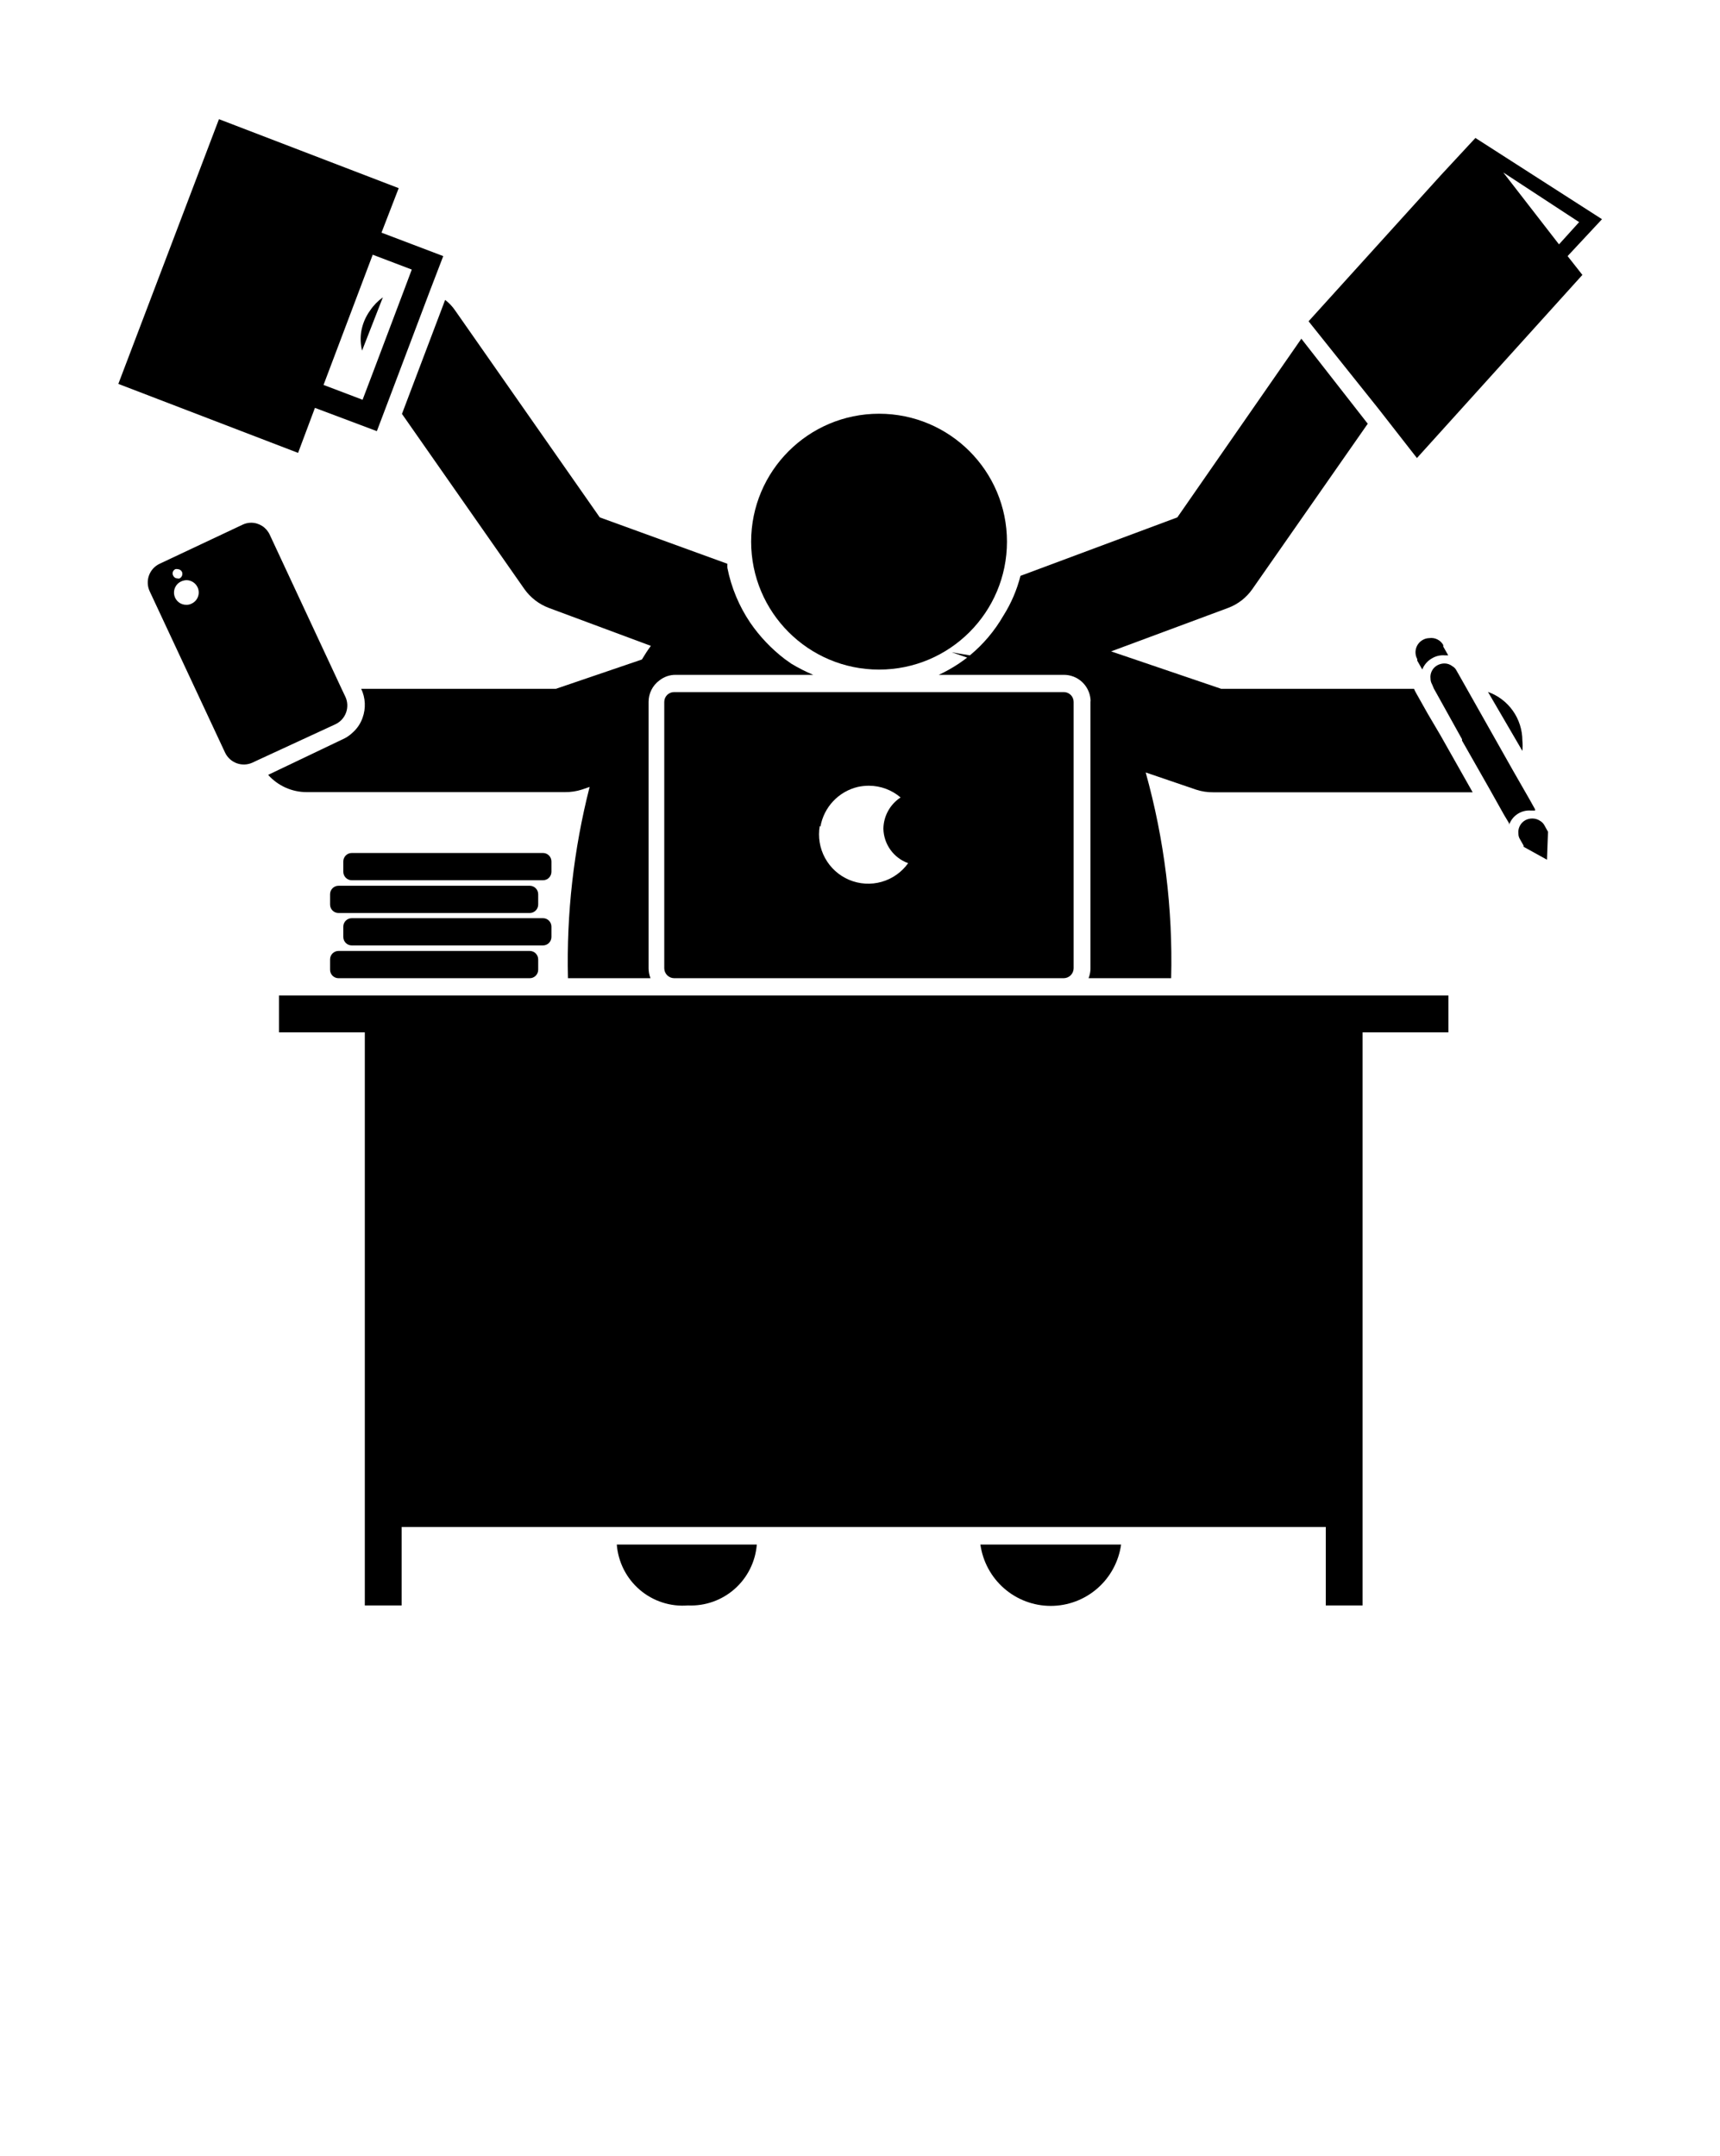 <svg width="245" height="307" viewBox="0 0 245 307" fill="none" xmlns="http://www.w3.org/2000/svg">
<path d="M75.46 135.424H48.216C47.553 135.424 47.016 135.963 47.016 136.628V138.101C47.016 138.766 47.553 139.305 48.216 139.305H75.46C76.123 139.305 76.661 138.766 76.661 138.101V136.628C76.661 135.963 76.123 135.424 75.46 135.424Z" fill="black"/>
<path d="M77.347 130.758H50.103C49.44 130.758 48.902 131.297 48.902 131.961V133.435C48.902 134.099 49.44 134.638 50.103 134.638H77.347C78.01 134.638 78.547 134.099 78.547 133.435V131.961C78.547 131.297 78.01 130.758 77.347 130.758Z" fill="black"/>
<path d="M75.46 126.14H48.216C47.553 126.14 47.016 126.679 47.016 127.344V128.817C47.016 129.482 47.553 130.021 48.216 130.021H75.46C76.123 130.021 76.661 129.482 76.661 128.817V127.344C76.661 126.679 76.123 126.14 75.46 126.14Z" fill="black"/>
<path d="M77.347 121.474H50.103C49.44 121.474 48.902 122.012 48.902 122.677V124.151C48.902 124.815 49.44 125.354 50.103 125.354H77.347C78.01 125.354 78.547 124.815 78.547 124.151V122.677C78.547 122.012 78.01 121.474 77.347 121.474Z" fill="black"/>
<path d="M74.7 83.897C75.569 85.116 76.78 86.048 78.179 86.574L92.708 91.977C92.242 92.616 91.826 93.254 91.434 93.918L79.184 98.093H51.45C51.753 98.733 51.927 99.428 51.961 100.136C51.994 100.844 51.887 101.552 51.646 102.219C51.361 103.033 50.871 103.761 50.225 104.331C49.824 104.718 49.36 105.034 48.853 105.264L48.485 105.436L38.195 110.348C38.889 111.125 39.738 111.746 40.689 112.169C41.639 112.593 42.668 112.809 43.708 112.804H80.458C81.289 112.816 82.117 112.692 82.908 112.436L83.986 112.067C81.717 120.962 80.678 130.127 80.899 139.304H92.659C92.482 138.859 92.391 138.384 92.389 137.905V99.959C92.385 99.368 92.521 98.783 92.785 98.254C93.049 97.725 93.434 97.266 93.908 96.914C94.568 96.383 95.39 96.097 96.236 96.103H115.836C114.754 95.647 113.706 95.114 112.7 94.507L111.769 93.844C109.875 92.394 108.221 90.654 106.869 88.686C105.274 86.326 104.167 83.671 103.61 80.876C103.599 80.68 103.599 80.483 103.61 80.287L85.431 73.68L64.827 44.208C64.438 43.635 63.958 43.129 63.406 42.71L57.256 58.944L74.7 83.897Z" fill="black"/>
<path d="M54.537 42.342C53.827 42.851 53.213 43.483 52.724 44.208C52.067 45.109 51.63 46.153 51.45 47.254C51.319 48.146 51.36 49.055 51.572 49.931L54.537 42.342Z" fill="black"/>
<path d="M138.155 93.329L136.514 93.058L135.558 92.886L136.342 93.157L137.763 93.648C136.51 94.614 135.155 95.437 133.721 96.104H151.532C152.479 96.099 153.393 96.449 154.095 97.085C154.798 97.722 155.238 98.598 155.33 99.542C155.353 99.68 155.353 99.822 155.33 99.96V137.905C155.328 138.384 155.237 138.859 155.06 139.305H166.82C167.074 129.412 165.852 119.536 163.194 110.005L170.397 112.461C171.188 112.717 172.016 112.841 172.847 112.829H209.769L205.604 105.461L205.187 104.724L203.35 101.605L201.733 98.732C201.612 98.526 201.505 98.313 201.414 98.093H173.95L158.27 92.764L174.93 86.575C176.325 86.053 177.53 85.12 178.384 83.897L194.824 60.344L185.367 48.236L167.702 73.68L145.824 81.834L145.358 82.006C144.848 84.024 144.021 85.947 142.908 87.704C141.67 89.847 140.061 91.752 138.155 93.329Z" fill="black"/>
<path d="M216.849 105.461C216.845 103.941 216.372 102.459 215.495 101.219C214.617 99.98 213.379 99.042 211.949 98.535L216.849 106.935C216.898 106.445 216.898 105.951 216.849 105.461Z" fill="black"/>
<path d="M49.172 99.173L48.657 98.093L38.416 76.136C38.182 75.63 37.809 75.201 37.34 74.901C36.871 74.601 36.327 74.441 35.77 74.441C35.337 74.443 34.909 74.544 34.521 74.736L22.736 80.287C22.033 80.617 21.488 81.214 21.222 81.945C20.956 82.677 20.989 83.485 21.315 84.192L32.071 107.204C32.41 107.901 33.007 108.437 33.734 108.699C34.462 108.96 35.263 108.926 35.966 108.604L36.799 108.211L47.751 103.152C48.108 102.989 48.43 102.755 48.696 102.465C48.962 102.175 49.167 101.835 49.3 101.464C49.432 101.093 49.489 100.699 49.467 100.305C49.445 99.912 49.345 99.527 49.172 99.173ZM24.99 81.048C25.087 81.026 25.187 81.026 25.284 81.048C25.416 81.048 25.546 81.084 25.658 81.154C25.771 81.223 25.862 81.323 25.921 81.441C25.991 81.611 25.994 81.802 25.93 81.974C25.867 82.147 25.741 82.29 25.578 82.374C25.482 82.398 25.381 82.398 25.284 82.374C25.155 82.376 25.028 82.34 24.919 82.27C24.81 82.2 24.724 82.1 24.672 81.981C24.627 81.9 24.599 81.81 24.59 81.718C24.582 81.625 24.593 81.531 24.623 81.444C24.654 81.356 24.702 81.275 24.765 81.207C24.828 81.138 24.905 81.085 24.99 81.048ZM27.293 85.96C27.066 86.077 26.814 86.136 26.558 86.132C26.156 86.14 25.763 86.009 25.447 85.759C25.131 85.51 24.91 85.158 24.823 84.764C24.737 84.37 24.789 83.958 24.971 83.599C25.154 83.239 25.455 82.954 25.823 82.792C26.055 82.689 26.305 82.63 26.558 82.62C26.894 82.622 27.222 82.72 27.504 82.903C27.787 83.086 28.011 83.345 28.151 83.651C28.342 84.072 28.359 84.551 28.198 84.984C28.037 85.416 27.712 85.767 27.293 85.96Z" fill="black"/>
<path d="M196.367 58.232L201.83 65.231L225.399 39.149L223.292 36.471L228.192 31.216L210.16 19.648L205.26 24.928L186.396 45.755L186.787 46.246L196.367 58.232ZM224.934 31.633L222.067 34.801L214.129 24.56L224.934 31.633Z" fill="black"/>
<path d="M44.86 58.085L53.68 61.4L55.542 56.488L61.25 41.384L63.137 36.472L54.341 33.132L56.791 26.795L31.189 16.971L16.856 54.671L42.459 64.495L44.86 58.085ZM53.092 36.275L58.654 38.388L57.649 41.065L53.141 53.001L51.647 56.93L46.085 54.818L53.092 36.275Z" fill="black"/>
<path d="M205.8 93.328H206.29L205.579 92.076V91.855C205.386 91.509 205.093 91.231 204.738 91.056C204.384 90.88 203.986 90.816 203.595 90.872C203.258 90.877 202.929 90.971 202.639 91.142C202.18 91.405 201.843 91.839 201.701 92.349C201.559 92.859 201.623 93.405 201.88 93.868V94.09L202.59 95.342C202.859 94.665 203.352 94.101 203.987 93.746C204.533 93.421 205.167 93.275 205.8 93.328Z" fill="black"/>
<path d="M220.5 118.453L220.01 117.569C219.875 117.307 219.671 117.086 219.422 116.93C219.086 116.689 218.683 116.56 218.27 116.562C217.92 116.559 217.575 116.643 217.266 116.807C216.928 116.995 216.654 117.281 216.479 117.627C216.305 117.973 216.237 118.363 216.286 118.747C216.287 119.017 216.364 119.281 216.506 119.509L217.021 120.418V120.589L220.353 122.431L220.5 118.453Z" fill="black"/>
<path d="M204.256 98.092L204.452 98.436L208.249 105.264V105.46L212.12 112.264L214.227 116.021L214.962 117.249V117.446C215.186 116.817 215.609 116.28 216.167 115.916C216.725 115.552 217.386 115.382 218.049 115.432H218.662V115.26L217.951 113.983L215.501 109.709L208.911 98.043L207.955 96.349L207.465 95.489C207.336 95.229 207.131 95.015 206.877 94.875C206.55 94.615 206.143 94.476 205.726 94.482C205.374 94.488 205.029 94.581 204.721 94.752C204.392 94.936 204.125 95.214 203.955 95.551C203.784 95.888 203.719 96.269 203.766 96.643C203.767 96.928 203.843 97.208 203.986 97.454L204.256 98.092Z" fill="black"/>
<path d="M107.8 219.959H87.857C87.953 221.197 88.292 222.404 88.854 223.51C89.416 224.616 90.191 225.6 91.133 226.406C92.075 227.211 93.167 227.822 94.346 228.204C95.524 228.585 96.766 228.73 98 228.629C100.436 228.739 102.819 227.896 104.647 226.279C106.476 224.662 107.606 222.396 107.8 219.959Z" fill="black"/>
<path d="M159.691 219.959H139.65C139.989 222.382 141.19 224.6 143.031 226.205C144.873 227.81 147.231 228.694 149.671 228.694C152.111 228.694 154.469 227.81 156.31 226.205C158.152 224.6 159.353 222.382 159.691 219.959Z" fill="black"/>
<path d="M39.739 147.017H51.965V228.629H57.208V217.455H87.857H107.898H139.65H159.691H188.846V228.629H194.089V147.017H206.315V141.761H166.821H153.125H147.931H99.642H94.399H80.728H39.739V147.017Z" fill="black"/>
<path d="M151.533 139.304C151.901 139.298 152.253 139.148 152.513 138.887C152.774 138.626 152.923 138.274 152.929 137.904V99.959C152.929 99.588 152.782 99.232 152.52 98.969C152.258 98.707 151.903 98.559 151.533 98.559H96.016C95.645 98.559 95.29 98.707 95.028 98.969C94.766 99.232 94.619 99.588 94.619 99.959V137.904C94.625 138.274 94.775 138.626 95.035 138.887C95.296 139.148 95.647 139.298 96.016 139.304H151.533ZM116.865 117.716C117.105 116.357 117.736 115.098 118.681 114.095C119.626 113.091 120.842 112.386 122.182 112.067C122.705 111.952 123.239 111.894 123.774 111.895C125.427 111.9 127.024 112.491 128.282 113.565C127.542 114.048 126.931 114.706 126.504 115.481C126.076 116.257 125.846 117.125 125.832 118.011C125.854 119.091 126.203 120.14 126.833 121.017C127.463 121.895 128.345 122.559 129.36 122.923C128.434 124.214 127.099 125.152 125.572 125.584C124.046 126.015 122.418 125.915 120.956 125.299C119.493 124.683 118.283 123.588 117.522 122.192C116.761 120.797 116.495 119.184 116.767 117.618L116.865 117.716Z" fill="black"/>
<ellipse cx="125.214" cy="77.138" rx="18.22" ry="18.218" fill="black"/>
</svg>
